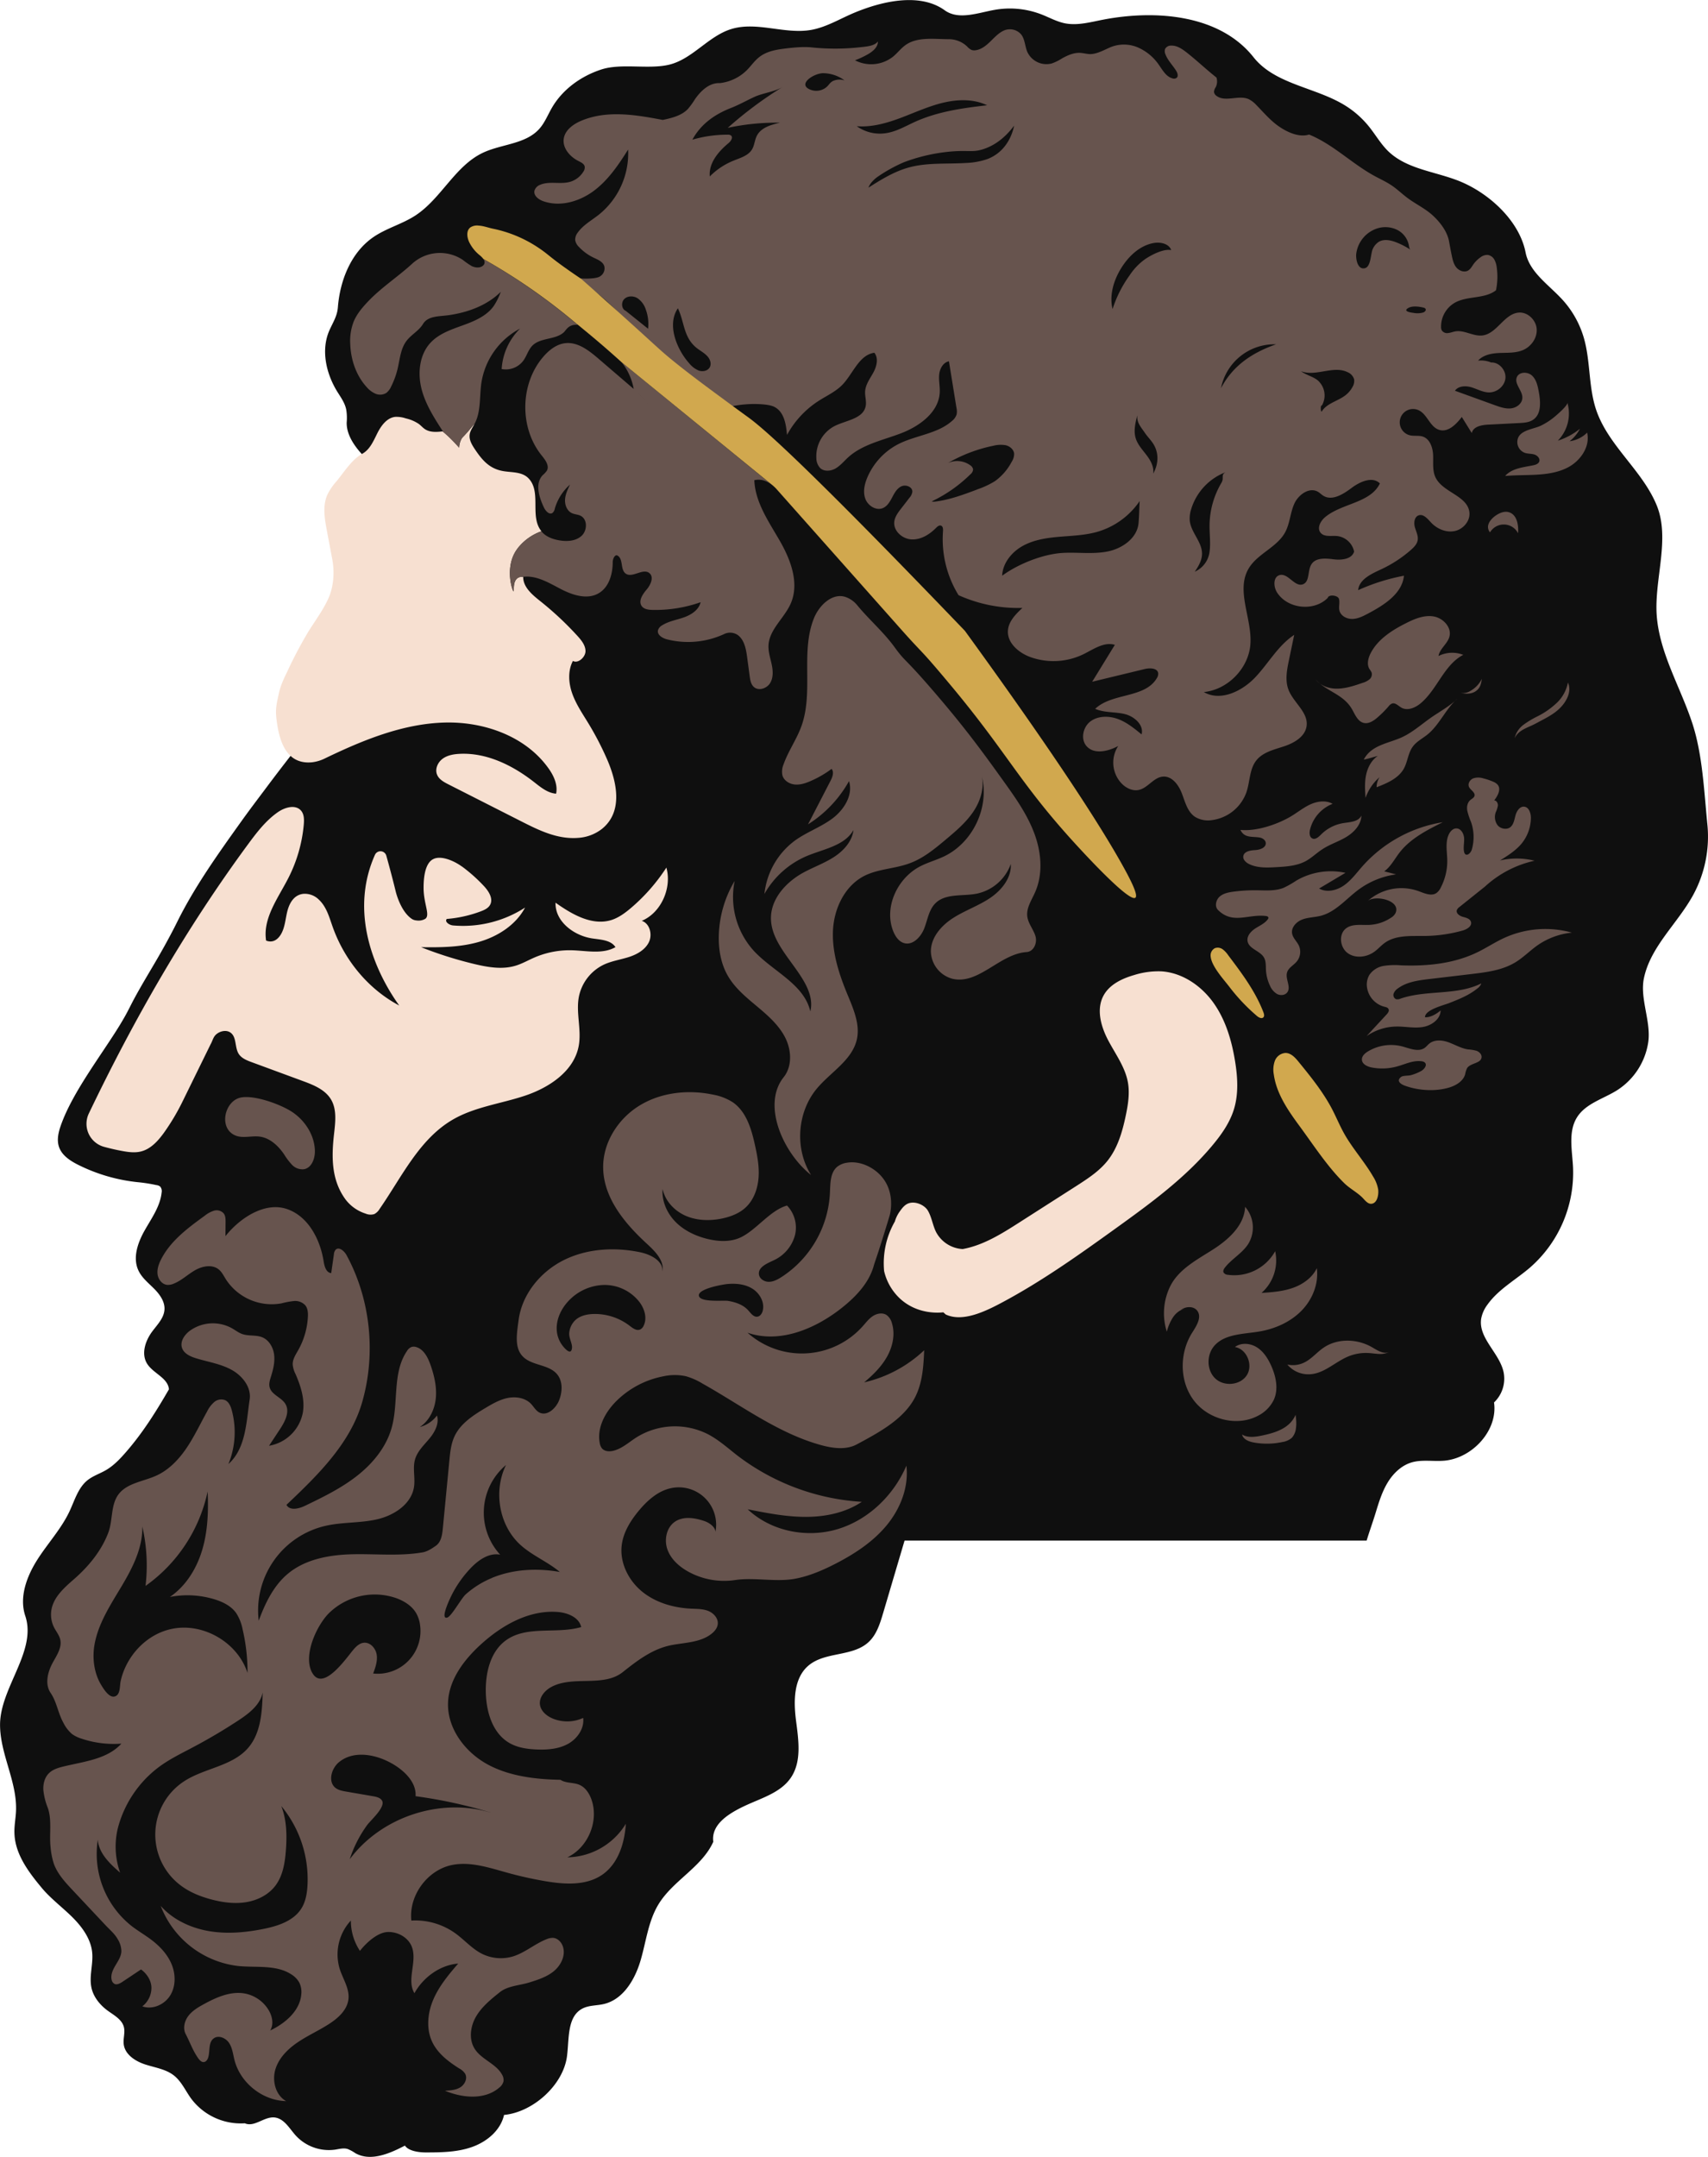<svg id="Camada_2" data-name="Camada 2" xmlns="http://www.w3.org/2000/svg" viewBox="0 0 926.59 1169.29"><defs><style>.cls-1{fill:#0f0f0f;}.cls-2{fill:#f7e0d1;}.cls-3{fill:#67544e;}.cls-4{fill:#d1a84e;}</style></defs><title>Illustrator - DESENHO PRO ICARO</title><path class="cls-1" d="M1042.71,989.29a17.76,17.76,0,0,0,5.19-16.42c-2.23-10.44-13.79-18.43-12.16-29a18.16,18.16,0,0,1,3.45-7.66c6-8.39,15.47-13.48,23.26-20.24a68.29,68.29,0,0,0,23.11-54.47c-.5-9.14-2.68-19.13,2.22-26.86,4.76-7.51,14.37-9.94,21.86-14.71a37.49,37.49,0,0,0,16.76-26.14c1.53-11.1-4.67-23.53-2.37-34.5,3.62-17.31,18.43-29.8,26.85-45.36a66.25,66.25,0,0,0,7.59-37.84c-1.8-17.84-2.59-37.9-8.17-54.94-6.47-19.76-18-38.27-19.36-59-1.23-19.51,7.42-41.17,0-59.26-7.81-19-26.29-32.31-32.84-51.76-4.2-12.5-3-26.27-6.66-38.94a52.46,52.46,0,0,0-11.54-20.64c-7.42-8.17-17.94-14.86-20.07-25.7-3.21-16.39-18.29-30.7-33.49-37.62-13.6-6.21-30.22-6.84-41-17.23-4.06-3.93-6.89-8.94-10.43-13.34a51.22,51.22,0,0,0-12.85-11.4C946,276.23,924,274.87,912.23,260c-18.24-23-52.64-25.87-81.47-20.37-6.9,1.32-13.94,3.35-20.83,2-4.46-.9-8.5-3.18-12.75-4.83a47.46,47.46,0,0,0-25.27-2.49c-9.22,1.62-19.6,5.73-27.2.26-13.27-9.57-33.43-5.1-48.56,1.13-8,3.28-15.45,8-23.93,9.51-14.36,2.5-29.52-4.79-43.43-.43-12.47,3.9-21.07,16.39-33.8,19.33-11.19,2.59-25.79-1-36.7,2.59s-20.86,10.72-26.63,20.64c-2.26,3.87-3.9,8.16-6.88,11.5-7.49,8.39-20.52,8.18-30.67,13-15.13,7.19-22.55,24.84-36.6,34-7.13,4.64-15.65,6.84-22.68,11.64-12.15,8.3-18.17,23.4-19.33,38.08-.37,4.75-2.52,7.93-4.49,12.28-4.83,10.65-2,23.47,4.14,33.45,2,3.2,4.3,6.35,4.93,10.06a28.28,28.28,0,0,1,.2,6.64c-.09,3.95,1.32,9.73,8.4,17.36a49.73,49.73,0,0,0-4.5,4.43,51.1,51.1,0,0,0-4.26,5.48c-5.21,7.62-7.81,11.43-8.58,12.8-6.51,11.72,6.27,22.42,2.9,45.39-1.11,7.56-2.48,11.7-5.3,16.59-2.43,4.21-5.13,6.91-5.47,11.47a10.52,10.52,0,0,1-1.32,5c-.82,1.36-1.47,1.59-3.44,3.44a29.29,29.29,0,0,0-5,5.82c-1.47,2.43-1.67,4.61-2.17,5.83-3.77,9.06-5.79,10.08-7.41,14.56-2.26,6.21-2.68,16.08,6.35,31.76-3.8,4.88-9,11.6-15,19.66-3.65,4.86-8.14,10.74-13.46,18.21-11.44,16-22.92,32.17-32,49.65-1.29,2.47-1.5,3-3.22,6.37-6.41,12.44-11.21,20.14-16.19,28.67-8.83,15.12-7.28,14.05-13,23.55-10.07,16.6-26.13,37-32.49,55.31-1.27,3.66-2.16,7.69-.93,11.36,1.56,4.69,6.13,7.62,10.55,9.83a93.85,93.85,0,0,0,33.22,9.45,86,86,0,0,1,9,1.46,4.16,4.16,0,0,1,2.12.8,3.87,3.87,0,0,1,.79,3.31c-.8,7.56-5.55,14-9.27,20.62s-6.53,14.79-3.27,21.65c1.86,3.93,5.41,6.73,8.48,9.81s5.9,7,5.62,11.33c-.29,4.6-3.9,8.16-6.65,11.86-3.72,5-6.07,12-2.84,17.35s11.38,7.73,11.91,14c-6.87,11.87-14,23.29-23,33.67-3.31,3.83-6.82,7.61-11.2,10.15-3.29,1.91-7,3.09-10,5.48-5.09,4.11-6.94,10.89-9.72,16.81-4.53,9.64-12,17.56-17.66,26.55s-9.73,20.11-6.35,30.2c6.38,19.07-13.68,38.85-13.69,59,0,15.91,9.32,30.83,8.66,46.72-.16,4-1,8-.86,12,.3,11.37,7.68,21.17,15,29.91,4.66,5.6,11.64,10.84,16.75,16s9.68,11.49,10.42,18.74c.66,6.44-1.78,13-.35,19.35,1.14,5,4.68,9.29,8.87,12.33,3.4,2.47,7.6,4.69,8.67,8.76.8,3-.46,6.27-.07,9.4.69,5.57,6.27,9.18,11.61,10.92s11.22,2.53,15.63,6c4.12,3.26,6.28,8.33,9.37,12.57A33.59,33.59,0,0,0,365,1380.07c5.36,2.35,10.73-4,16.51-3.11,4.95.77,7.71,5.92,11.05,9.66a24.44,24.44,0,0,0,21.47,7.73c2.23-.34,4.53-1,6.7-.36a20.5,20.5,0,0,1,4.22,2.27c8.24,4.69,18.5.3,26.92-4.09,2,3,7.68,3.71,11.34,3.7,8.5,0,17.19-.12,25.21-3s15.36-9,17.22-17.33c15.66-1.48,32-16.07,34.13-31.66,1.28-9.46-.08-21.59,8.39-26,3.52-1.84,7.73-1.55,11.6-2.46,10.47-2.45,16.84-13.15,19.9-23.46s4.18-21.43,9.78-30.62c7.87-12.91,23.52-20.1,29.72-33.88-1.32-9.61,8.83-15.65,17.63-19.72s19-7,24.43-15c6-8.8,4.17-20.51,2.81-31.08s-1.3-23,6.87-29.81c9-7.51,23.66-4.65,32.33-12.5,4.47-4,6.37-10.13,8.08-15.91q5.81-19.64,11.62-39.27H973.6c1.56-5.13,3.34-10,4.9-15.1,1.71-5.62,3.45-11.3,6.48-16.32s7.57-9.4,13.21-11,11.8-.35,17.71-.9C1031.07,1019.4,1044.9,1004.37,1042.71,989.29Z" transform="translate(-232.2 -228.99)"/><path class="cls-2" d="M376.56,738.9c-1.9-12.09,6.51-23,12.08-33.93A79,79,0,0,0,397,676c.22-2.6.24-5.49-1.44-7.5-3-3.54-8.78-1.88-12.58.76-6.59,4.57-11.54,11.08-16.3,17.54-33.62,45.65-61.8,94.72-86.28,145.82a12.94,12.94,0,0,0,8.09,18.05q4.86,1.34,9.82,2.26c3.46.65,7.06,1.15,10.47.27,5.25-1.35,9.17-5.72,12.34-10.09a120.38,120.38,0,0,0,10.32-17.4l15-30.57c1.3-2.3,1.39-4.2,3.51-5.76s5.23-2.1,7.35-.55c3.37,2.47,2.16,7.93,4.38,11.46,1.52,2.41,4.38,3.54,7.06,4.53L396.38,815c5.89,2.16,12.23,4.69,15.42,10.08s2.34,12.27,1.63,18.56c-1.37,12.08-1.66,24.71,6.07,35.4a22,22,0,0,0,11,7.86,6.87,6.87,0,0,0,4.76.27,7.29,7.29,0,0,0,2.87-2.78c12-17.27,21.44-37.79,39.63-48.39,12-7,26.25-8.64,39.4-13.06s26.52-13.34,29-27c1.6-8.73-1.58-17.82.07-26.54A24.69,24.69,0,0,1,560,751.84c4.22-1.92,8.88-2.6,13.29-4s8.84-3.88,10.9-8,.57-10.21-3.84-11.65c10.53-4.37,16.45-17.88,13.36-28.86a100.19,100.19,0,0,1-19.42,22.07c-3.06,2.58-6.36,5-10.17,6.28-10.52,3.43-21.52-2.91-30.54-9.32-.33,10.23,10.06,18,20.18,19.41,4.51.65,9.87.87,12.33,4.69-7.07,4-15.78,1.87-23.88,1.69a48.19,48.19,0,0,0-20.23,4c-3.36,1.46-6.56,3.31-10.07,4.37-7.26,2.2-15.08.84-22.45-.93a214,214,0,0,1-28.84-9.11c10.62.17,21.4.05,31.59-2.92s19.86-9.17,24.84-18.55a62.09,62.09,0,0,1-39.1,9.68c-2-.18-4.7-2-3.37-3.52a67.52,67.52,0,0,0,18.5-4.14c1.92-.73,3.93-1.65,4.95-3.43,1.91-3.33-.64-7.4-3.26-10.21a86.11,86.11,0,0,0-12-10.69l-.07,0c-4-2.92-11-6.06-15.28-4.06C461.71,697.21,462,708.73,462,711c.19,8.21,3.57,14,1,16.05a7.14,7.14,0,0,1-4.82.93,5.3,5.3,0,0,1-2.69-.91c-6.32-4.38-8.71-15.18-8.71-15.18-1.29-5.31-2.89-11.42-5-19a3.29,3.29,0,0,0-6.15-.52A67.31,67.31,0,0,0,432,702.61c-9,34,11.6,64.29,16.78,71.49-16.77-8.88-29.58-24.48-36-42.34-1.92-5.34-3.34-11.06-7.6-15.06a10.86,10.86,0,0,0-8.23-3.16c-5.52.48-8,5.51-9.06,10.23-.87,3.8-1.17,7.81-3,11.22S380.17,740.34,376.56,738.9Z" transform="translate(-232.2 -228.99)"/><path class="cls-2" d="M902.21,804.22c-1.82-11.2-5.14-22.41-11.74-31.64s-16.91-16.29-28.24-17a43.76,43.76,0,0,0-14.75,2c-6.6,1.9-13.39,5.13-16.64,11.17-4,7.44-1.4,16.72,2.54,24.2s9.22,14.52,10.71,22.84c1.06,5.95.08,12.07-1.17,18-1.82,8.68-4.35,17.51-9.88,24.46-4.56,5.73-10.85,9.78-17,13.73l-30.68,19.62c-9.66,6.18-19.63,12.48-30.91,14.53A17.37,17.37,0,0,1,740,896.87c-1.83-3.7-2.34-8-4.41-11.54-1.74-3-6.59-5.24-10.29-4.06-2.29.74-3.75,2.74-5,4.5a17.63,17.63,0,0,0-2.64,5.42,45.58,45.58,0,0,0-5.83,26.87A29.49,29.49,0,0,0,721,933.49c9.5,8.29,21,7.16,23,6.94-.15,0,1.3,1.11,1.14,1.11,9.22,4.45,21.66-1.63,30.7-6.45,21.67-11.56,41.75-25.85,61.69-40.2,18.86-13.57,37.87-27.42,52.7-45.31,4.77-5.74,9.13-12,11.35-19.13C904.19,822,903.63,812.93,902.21,804.22Z" transform="translate(-232.2 -228.99)"/><path class="cls-2" d="M513,542.37c-2.8,2-1.79,7.11-2.17,7.14-.58,0-4.65-11.84.89-21.29a21.64,21.64,0,0,1,2.55-3.44A28.43,28.43,0,0,1,525.94,517c-6.56-8,.17-21.21-7-28.68-3.64-3.79-9.41-3.09-14.12-4-7.08-1.35-10.92-5.74-14.81-11.51-1.7-2.52-3.47-5.36-3-8.36.31-2,1.59-3.74,2.58-5.54a12.47,12.47,0,0,0-1.37,1.43c-.32.4-1.22,1.53-2.52,3-2.44,2.79-2.7,2.74-3.17,3.64a10.44,10.44,0,0,0-1.22,4.67c-1.32-1.53-2.8-3.12-4.43-4.72s-3-2.84-4.48-4.08c-3.27.36-6.81.63-9.58-1.15-1.25-.8-2.23-2-3.41-2.87a20.38,20.38,0,0,0-7-3,15.7,15.7,0,0,0-5.78-.85c-4.59.5-7.71,4.83-9.79,9s-4,8.75-8.09,11c-5.7,3.11-9.76,9.8-13.9,14.81a33.13,33.13,0,0,0-5.06,7.4c-2.66,6-1.49,13-.27,19.42l2.94,15.61c1.29,6.86.77,14.79-2.1,21.16s-7.11,12-10.81,17.92a230.88,230.88,0,0,0-11.33,21.38c-1.89,3.9-3.8,7.85-4.71,12.09-1,4.66-1.94,8.08-1.45,12.82,1.21,11.6,4.66,26.11,19.45,24.65a21.45,21.45,0,0,0,7.18-2.2c20.43-9.82,42.18-18.79,64.94-19.34,21.15-.52,43.48,7.34,55.89,24.49,3,4.1,5.39,9.12,4.37,14.07-4.64-.33-8.47-3.57-12.13-6.43-11.55-9-25.66-15.93-40.32-15.16-3.22.17-6.57.76-9.16,2.69s-4.19,5.5-3,8.51c1,2.62,3.76,4.12,6.28,5.39l39.15,19.86c9.77,4.95,19.84,10,31.22,9.09a23.42,23.42,0,0,0,12.8-4.83c11.66-9.37,8.18-25.54,2.66-38.08a163.35,163.35,0,0,0-9.95-19.11c-3.18-5.22-6.68-10.33-8.75-16.08s-2.54-12.42.32-17.82c2.76,1.63,6.82-2.07,6.82-5.27s-2.22-5.93-4.37-8.29a173.06,173.06,0,0,0-20.13-18.82c-4.37-3.48-9.36-7.61-9.29-13.19A4.36,4.36,0,0,0,513,542.37Z" transform="translate(-232.2 -228.99)"/><path class="cls-1" d="M506.74,1023.16a33.68,33.68,0,0,0-3.17,48.61c-6-1.16-11.78,2.87-16,7.31a61.19,61.19,0,0,0-9.82,13.64c-1,1.84-7.15,14.43-2.88,13.15,2.27-.67,7.58-10.43,10-12.57a49.83,49.83,0,0,1,14.28-8.91c11.54-4.75,24.52-5.38,36.82-3.24-6.66-5.59-15-8.89-21.45-14.75C502.89,1055.81,499.81,1037.25,506.74,1023.16Z" transform="translate(-232.2 -228.99)"/><path class="cls-1" d="M560,925.56a27.34,27.34,0,0,0-19.6,8.92c-3.87,4.21-6.49,9.81-6.16,15.53a15.44,15.44,0,0,0,3.27,8.61c1.48,1.86,4.58,5.13,5,1.14.27-2.54-1.85-5.51-1.46-8.48a10.82,10.82,0,0,1,3.57-6.92c2.66-2.25,6.3-3,9.78-3.06a31,31,0,0,1,19.33,6.35c1.74,1.33,3.91,2.94,5.88,2a4.21,4.21,0,0,0,1.82-2.06c2-4.07.43-9-2.26-12.67A24,24,0,0,0,560,925.56Z" transform="translate(-232.2 -228.99)"/><path class="cls-1" d="M446.38,1185.93c-9.16-5.76-22-8.52-30.31-1.62-4.13,3.43-6.06,10.6-1.85,13.92,1.62,1.28,3.75,1.67,5.79,2l14.66,2.49c1.83.32,3.89.79,4.8,2.4,2,3.52-6.17,10.56-8.15,13.29a66.32,66.32,0,0,0-9.39,18.46c17-22.91,48.95-33.51,76.3-25.35a262.63,262.63,0,0,0-40.57-8.81C458.13,1195.65,452.38,1189.71,446.38,1185.93Z" transform="translate(-232.2 -228.99)"/><path class="cls-1" d="M360.35,1103.39c-2.78-3.89-7.36-6.1-11.94-7.48a50.32,50.32,0,0,0-24-1.21c8.76-6,14.6-15.54,17.6-25.7s3.35-20.91,2.89-31.49a84.15,84.15,0,0,1-33.7,51.2,93.86,93.86,0,0,0-1.75-32.22c.28,11.62-5.33,22.51-11.29,32.5s-12.56,20-14.62,31.44c-1.3,7.27-.33,15.35,3.48,21.77,1.28,2.16,4.26,7.14,7.31,6.48,3.35-.72,2.81-5.75,3.35-8.26,3-13.7,14-25.69,28-28.46,16.93-3.38,35.52,7.49,40.89,23.9a100.37,100.37,0,0,0-2.66-23.62A24.63,24.63,0,0,0,360.35,1103.39Z" transform="translate(-232.2 -228.99)"/><path class="cls-1" d="M640.43,927.58c-3.9-2.44-8.74-2.94-13.32-2.56-2.7.22-16.43,2.43-15.71,6.39s13.28,2.35,15.86,2.78c4,.68,8.12,2,10.84,5.06,1.41,1.58,2.86,3.77,5,3.5,1.62-.21,2.64-1.89,3-3.49C647,934.76,644.33,930,640.43,927.58Z" transform="translate(-232.2 -228.99)"/><path class="cls-1" d="M424.16,1123c1.42-1.62,3.14-3.2,5.28-3.48,3.5-.47,6.57,2.88,7.13,6.36s-.67,7-1.89,10.29a23.18,23.18,0,0,0,25.43-26.32,17.46,17.46,0,0,0-2.1-6.38c-2.32-4-6.47-6.56-10.78-8.14a35.58,35.58,0,0,0-36.72,8.3c-6.48,6.61-14,22.65-9,32C407.38,1146.79,420.5,1127.22,424.16,1123Z" transform="translate(-232.2 -228.99)"/><g id="CABELO"><path class="cls-3" d="M1003.19,809.6c1.66-.94,3.36-3.1,2.07-4.5a3.08,3.08,0,0,0-1.8-.76c-4.6-.66-9,1.62-13.51,2.84a30.12,30.12,0,0,1-13.55.52c-2.44-.46-5.29-1.8-5.37-4.28-.07-1.88,1.57-3.37,3.17-4.36A24.23,24.23,0,0,1,993,796.3c4.09,1.1,8.79,3.2,12.2.68.85-.63,1.51-1.5,2.33-2.18,2.86-2.36,7.11-2,10.6-.72s6.76,3.25,10.42,3.81a23.65,23.65,0,0,1,4.7.77c1.49.56,2.85,1.94,2.7,3.52-.33,3.41-6,3-7.86,5.89a12.85,12.85,0,0,0-1.06,3.37c-1.11,3.75-4.93,6-8.67,7.13-7.51,2.26-16.69,1.68-24-1-2.22-.8-4.91-2.57-2.05-4.76,1-.79,3.93-.58,5.26-.94A25,25,0,0,0,1003.19,809.6Z" transform="translate(-232.2 -228.99)"/><path class="cls-3" d="M1013.74,776.77c-.09,4.81-5,8.25-9.77,9s-9.6-.37-14.41-.27a29.12,29.12,0,0,0-16,5.2l10.86-11.74c.73-.79,1.52-1.86,1.1-2.85s-1.51-1.15-2.47-1.39a12.74,12.74,0,0,1-9.32-11.07,10.22,10.22,0,0,1,1.42-6.24A11.77,11.77,0,0,1,983,752.6a40.92,40.92,0,0,1,9.39-.27c14.09.53,28.58-.93,41.26-7.08,4.87-2.36,9.41-5.38,14.31-7.66a53.82,53.82,0,0,1,37-3,39.51,39.51,0,0,0-18.84,7c-4,2.86-7.53,6.47-11.75,9.05-7.12,4.35-15.7,5.43-24,6.41l-22.78,2.7c-6,.71-12.27,1.54-17.1,5.13a5.73,5.73,0,0,0-2.25,2.79,2.46,2.46,0,0,0,1.32,3,3.8,3.8,0,0,0,2.44-.31c14.13-4.85,30.46-1.56,43.82-8.25a5.84,5.84,0,0,1-2.17,2.76c-4.5,3.66-9.93,5.81-15.27,7.91-3.1,1.22-13.21,3.63-13.11,7.69C1008.23,780.64,1011.53,778.68,1013.74,776.77Z" transform="translate(-232.2 -228.99)"/><path class="cls-3" d="M989.3,723.93a6.29,6.29,0,0,1-2.42,2.54,23.23,23.23,0,0,1-12,3.93c-4.29.18-9.09-.71-12.49,1.91-4.13,3.19-3.27,10.41,1,13.43s10.41,2.19,14.59-.93c1.9-1.42,3.47-3.24,5.4-4.63,6.16-4.45,14.48-3.67,22.07-3.79a79.48,79.48,0,0,0,20.22-2.93c2.36-.66,5.25-2.41,4.52-4.75-.54-1.72-2.67-2.21-4.41-2.69s-3.76-1.87-3.25-3.6a3.79,3.79,0,0,1,1.44-1.74l13.84-11.07a58.36,58.36,0,0,1,26.88-14,39.63,39.63,0,0,0-18.75-.14c4.34-2.7,8.78-5.48,12-9.5a22.36,22.36,0,0,0,4.77-13.58c0-2.61-1.06-5.85-3.65-6.08-2.4-.22-4.06,2.37-4.69,4.69s-1,5-2.87,6.46-5.15.9-6.78-1a7.48,7.48,0,0,1-1.06-7.15,14.8,14.8,0,0,0,1.15-3.6c.08-1.27-.68-2.73-2-2.82,1.91-2.47,3.85-6,1.91-8.44a6.4,6.4,0,0,0-2.53-1.7,32.42,32.42,0,0,0-5.25-1.77,8.84,8.84,0,0,0-5.57,0c-1.74.75-3,2.85-2.25,4.58s3.51,3,3,4.89c-.29,1.06-1.47,1.57-2.31,2.3-1.58,1.38-2,3.75-1.59,5.82a36.78,36.78,0,0,0,2,6,24.6,24.6,0,0,1,.43,15c-.5,1.69-2.4,3.64-3.64,2.39a2.36,2.36,0,0,1-.53-1.14c-.54-2.43.15-5,0-7.46s-1.74-5.3-4.24-5.27c-1.78,0-3.21,1.53-4,3.13-2.08,4.28-1,9.32-.9,14.08a31.16,31.16,0,0,1-3.49,14.79,7.76,7.76,0,0,1-2.34,3c-2.82,1.93-6.56.16-9.76-1a27.42,27.42,0,0,0-27.69,5.48C977.85,714,992.29,716.94,989.3,723.93Z" transform="translate(-232.2 -228.99)"/><path class="cls-3" d="M918.94,725.58c.57.07,1.27.29,1.37.86a1.28,1.28,0,0,1-.35.95c-1.69,2.29-4.47,3.42-6.86,5s-4.62,4.12-4.08,6.91c.81,4.2,6.8,5.1,8.9,8.83,1.13,2,.94,4.42,1.06,6.7a22.69,22.69,0,0,0,2.18,8.52,9.47,9.47,0,0,0,3.84,4.5c1.77.93,4.24.77,5.48-.81,2.31-2.92-1.11-7.28-.05-10.85.76-2.58,3.57-3.9,5.3-6a8.25,8.25,0,0,0,1.06-8.66c-1.08-2.24-3.19-4-3.62-6.46-.58-3.37,2.38-6.43,5.58-7.62s6.73-1.15,10-2c8.09-2.12,13.73-9.17,20.44-14.15a44.47,44.47,0,0,1,20.4-8.29l-6.44-1.64c3.54-2.56,5.58-6.65,8.25-10.11,5.9-7.66,14.87-12.22,23.52-16.53a74,74,0,0,0-43.77,24.07c-3.14,3.57-6,7.51-9.9,10.22s-9.29,4-13.44,1.66l14.3-8.51a37.25,37.25,0,0,0-26.61,4.18,53.53,53.53,0,0,1-6.9,3.93c-4.62,1.86-9.8,1.4-14.78,1.35a87.69,87.69,0,0,0-12.54.76c-2.68.37-5.49.92-7.49,2.74s-2.72,5.29-.81,7.19C901,730.26,909.28,724.43,918.94,725.58Z" transform="translate(-232.2 -228.99)"/><path class="cls-3" d="M931.68,672.06c3.77-2.11,7.12-4.95,11-6.81s8.69-2.63,12.45-.49a20.26,20.26,0,0,0-12.27,14.08c-.4,1.74-.3,4,1.35,4.73s3.41-.9,4.72-2.22a22,22,0,0,1,12-6.13c3.67-.58,8.26-.71,9.82-4.09-.11,4.92-3.92,9-8.12,11.56s-9,4-13.1,6.73c-3.11,2-5.79,4.7-9.06,6.45-4.76,2.54-10.35,2.91-15.74,3.22-5,.29-10.26.54-14.79-1.62-1.74-.82-3.49-2.38-3.25-4.28.34-2.6,3.75-3.22,6.37-3.34s6-1.27,5.82-3.88c-.15-1.71-2-2.79-3.68-3-4-.54-8,.31-10.06-4.06C913.62,679.74,924.36,676.18,931.68,672.06Z" transform="translate(-232.2 -228.99)"/><path class="cls-3" d="M979.68,638.78c-3.46,2.3-5.53,6.28-6.38,10.35s-.59,8.28-.28,12.43a25.6,25.6,0,0,1,7.6-11.22,9.72,9.72,0,0,0-1.6,5.43c5.66-2.19,11.75-4.76,14.72-10,2.1-3.76,2.31-8.44,4.84-11.93,2-2.82,5.29-4.45,8-6.63,6.62-5.35,9.89-13.95,16.33-19.51-4.18,4.18-10.27,7.37-15.09,10.83-4.64,3.33-9.22,7.28-14.37,9.81-7.36,3.63-17.19,4.25-21.41,12.47C974.6,640.28,977.15,639.45,979.68,638.78Z" transform="translate(-232.2 -228.99)"/><path class="cls-3" d="M1036.1,597a15.1,15.1,0,0,1-6.15,6.51,7.25,7.25,0,0,1-5.68,1c2.85.73,6,.88,8.44-.76S1035.7,599.9,1036.1,597Z" transform="translate(-232.2 -228.99)"/><path class="cls-3" d="M1053.9,629.15a12.71,12.71,0,0,1,4.85-7.29,51.18,51.18,0,0,1,7.67-4.59A43.64,43.64,0,0,0,1076.8,610a20.52,20.52,0,0,0,6-11c2.16,4.7-.58,10.06-4.2,13.74s-8.46,5.87-13,8.35S1056.14,624.5,1053.9,629.15Z" transform="translate(-232.2 -228.99)"/><path class="cls-3" d="M965.9,613.88c1.53,2.8,3,6.23,6.05,7,2.72.69,5.41-1.09,7.53-2.93a58.31,58.31,0,0,0,6-6,4.5,4.5,0,0,1,1.91-1.56c1.83-.57,3.4,1.28,5.06,2.23,3.29,1.88,7.49.1,10.41-2.32,9.06-7.53,12.7-20.87,23.16-26.3a16.55,16.55,0,0,0-13.43.63c.68-4,4.85-6.56,5.91-10.46,1.38-5.06-3.42-10.15-8.6-11s-10.35,1.33-15,3.69c-7.64,3.85-15.32,8.75-19.18,16.38-1.35,2.67-2.13,6-.54,8.53a10.73,10.73,0,0,1,1.12,1.82,3.59,3.59,0,0,1-1.2,3.73,10.37,10.37,0,0,1-3.69,1.86c-4.36,1.51-8.8,3-13.41,3.14s-9.32-1.41-12.15-5.05C951.92,604.11,961.08,605.11,965.9,613.88Z" transform="translate(-232.2 -228.99)"/><path class="cls-3" d="M1039.82,512.85a4.53,4.53,0,0,0,.71,4.75,8.69,8.69,0,0,1,15.23.49c.31-4.14-.42-10.5-5.53-11.55C1046.53,505.77,1041.13,509.52,1039.82,512.85Z" transform="translate(-232.2 -228.99)"/><path class="cls-3" d="M1055.34,468.9a6.25,6.25,0,0,0,4.11,5.6c1.66.56,3.5.38,5.17.9s3.26,2.27,2.59,3.89c-.5,1.22-2,1.69-3.26,1.95-5.42,1.11-11.56,1.61-15.2,5.78,3.94-.33,7.9-.39,11.85-.49,7.66-.19,15.61-.63,22.37-4.24s12-11.29,10.25-18.76a16.55,16.55,0,0,1-9.53,4.67,20.59,20.59,0,0,0,5.62-6.75,37.11,37.11,0,0,1-12,6.44,21,21,0,0,0,5.18-20.63c.4,1.32-5,6.05-6,6.89a36.88,36.88,0,0,1-8.34,5.59C1063.73,461.89,1055.18,462.14,1055.34,468.9Z" transform="translate(-232.2 -228.99)"/><path class="cls-3" d="M872.33,939.53c2.65-2.39,7.4-2.76,9.46.15,2.51,3.55-.57,8.2-2.89,11.88-6.92,11-6.9,26.21.9,36.56s23.26,14.46,34.75,8.44a19,19,0,0,0,8.79-8.91c2.48-5.75,1.07-12.46-1.48-18.18-1.74-3.9-4.11-7.69-7.7-10s-8.6-2.78-12-.23c6.41,1.08,9.94,9.69,6.48,15.2s-12.18,6.38-17,2-5-12.66-.86-17.64c5.58-6.64,15.56-6.51,24.13-7.89s16.84-4.92,23-11,9.78-14.86,8.67-23.41c-2.49,5.18-7.55,8.76-13,10.68s-11.24,2.36-17,2.73a23.46,23.46,0,0,0,7.4-22.61,25.38,25.38,0,0,1-25.72,12.78,2.82,2.82,0,0,1-2.28-1.27c-.4-.9.17-1.92.78-2.69,3.73-4.75,9.47-7.76,12.69-12.88a17.09,17.09,0,0,0-1.78-20c-.43,10.08-9,17.77-17.53,23.21s-18.08,10.4-22.82,19.31a33.14,33.14,0,0,0-2.12,25.17,25.93,25.93,0,0,1,3.2-7.56,12.15,12.15,0,0,1,6.34-5" transform="translate(-232.2 -228.99)"/><path class="cls-3" d="M935.36,998.88a19.4,19.4,0,0,1-.1,4.31,9.21,9.21,0,0,1-2.18,5.21,9.91,9.91,0,0,1-5.07,2.32,39.91,39.91,0,0,1-15.59.29c-2.69-.49-5.77-1.67-6.41-4.33,3,1.8,6.87,1.35,10.34.65,7.54-1.54,15.53-3.91,18.69-11.34C935.18,996.94,935.29,997.91,935.36,998.88Z" transform="translate(-232.2 -228.99)"/><path class="cls-3" d="M985.82,961.92c-3,1.4-6.36-.86-9.25-2.54-8.07-4.69-18.86-5-26.52.35-3.62,2.52-6.49,6.14-10.48,8a14,14,0,0,1-9,1A14.84,14.84,0,0,0,942.94,974c7.64-.42,13.56-6.67,20.62-9.62a25.08,25.08,0,0,1,10.37-1.91C978.31,962.59,981.91,963.92,985.82,961.92Z" transform="translate(-232.2 -228.99)"/><path class="cls-3" d="M714.9,887.75c.3-1.13,3-12-4.23-20.68-4.55-5.46-12.15-8.89-18.95-7.75a11.06,11.06,0,0,0-5.28,2.16c-3.9,3.2-3.76,9-4,14.1A57.67,57.67,0,0,1,656,921.41c-2.06,1.29-4.32,2.49-6.75,2.48s-5-1.61-5.33-4c-.52-3.92,4.33-5.94,7.91-7.61a21,21,0,0,0,11.65-13.69,17.26,17.26,0,0,0-4.32-16.05c-9.06,2.54-16.32,12.86-24.76,17.08-5.51,2.76-12.08,2.51-18.08,1.1-6.48-1.53-12.77-4.45-17.48-9.15s-7.71-11.35-7.18-18c1.38,6.58,6.55,12,12.73,14.62s13.22,2.73,19.79,1.33c4.49-1,8.93-2.67,12.34-5.75,4.5-4.07,6.72-10.2,7.19-16.26s-.68-12.1-2-18c-1.92-8.68-4.72-18-12.05-23a29.64,29.64,0,0,0-10.85-4.14c-13.48-2.78-28.15-1.17-39.85,6.08S559,848.87,559.43,862.63c.46,16.14,11.85,29.76,23.75,40.67,4.42,4.05,9.42,9.06,8.44,15,.35-5.86-6.49-9.27-12.25-10.46-13.79-2.84-28.65-2-41.26,4.26s-22.64,18.39-24.54,32.35c-1.2,8.88-2.82,17.61,5,22,5.17,2.91,12.09,3,15.88,7.59,3.19,3.85,2.87,9.62,1,14.25-1.79,4.34-6.53,8.61-10.68,6.43-1.92-1-3-3.09-4.47-4.65-3.12-3.26-8.13-4.09-12.55-3.23s-8.41,3.18-12.28,5.49c-6.57,3.94-13.43,8.35-16.68,15.29-1.93,4.12-2.39,8.74-2.82,13.27l-3.54,36.71c-.33,3.45-.91,7.34-3.74,9.35-2.19,1.55-4.66,3.18-7.31,3.63-12.39,2.1-25.08.74-37.64,1s-25.79,2.56-35.43,10.62c-7.74,6.48-12.29,16-15.76,25.44a47.09,47.09,0,0,1,36.17-51.44c9.18-2.12,18.83-1.45,28-3.54s18.59-8.17,20.06-17.48c.79-5-.83-10.24.6-15.09,1.29-4.39,4.83-7.67,7.76-11.19s5.44-8.12,4.12-12.51a17.14,17.14,0,0,1-9.32,6.22c5.15-3.35,8.07-9.45,8.68-15.56s-.82-12.26-2.85-18.06c-1.44-4.09-3.66-8.54-7.83-9.75a4.22,4.22,0,0,0-2.56,0,5.22,5.22,0,0,0-2.43,2.22c-8,11.8-4.42,27.79-8.26,41.52-2.93,10.5-10.21,19.36-18.79,26.09s-18.47,11.55-28.29,16.27c-3.34,1.61-8.28,2.75-10-.54,17-16.1,34.7-33.32,41.12-55.84,7.49-26.22,4.5-55.56-8.53-79.52-1.23-2.26-4.11-4.76-5.93-2.93a4.31,4.31,0,0,0-.93,2.51q-.73,5.07-1.45,10.15c-2.75-.23-3.7-3.69-4.12-6.42-1.9-12.06-8.52-24.59-20.12-28.39-11.91-3.9-25.37,4.95-33.14,14.77l.06-7.61c0-1.63,0-3.39-1-4.69a5.1,5.1,0,0,0-5.27-1.5,15.09,15.09,0,0,0-5.06,2.76c-9.16,6.64-18.65,13.67-23.72,23.78-1.24,2.48-2.21,5.23-1.83,8s2.45,5.41,5.2,5.68a7.61,7.61,0,0,0,3.48-.63c4.26-1.67,7.63-5,11.6-7.28s9.33-3.34,12.89-.46c1.69,1.38,2.68,3.42,3.83,5.28a29.65,29.65,0,0,0,30.22,13.11,44.31,44.31,0,0,1,6.73-1.26,7.44,7.44,0,0,1,6.18,2.32c1.41,1.75,1.53,4.18,1.4,6.42A41.25,41.25,0,0,1,394,960.9c-1.4,2.47-3.11,5-3,7.85a14,14,0,0,0,1.54,5.18c2.88,6.62,5.19,13.87,3.93,21a22.51,22.51,0,0,1-18.31,17.84l5.93-9c2.69-4.09,5.45-9.34,3-13.57-2.14-3.71-7.6-5-8.63-9.2-.47-1.9.16-3.89.75-5.76,1.19-3.82,2.19-7.82,1.71-11.79s-2.73-7.95-6.43-9.48c-3.41-1.4-7.39-.55-10.88-1.77-2-.71-3.72-2.07-5.58-3.13a21.36,21.36,0,0,0-22.85,1.36c-2.9,2.16-5.36,5.76-4.27,9.2,1,3.1,4.36,4.69,7.47,5.66,6.45,2,13.3,3,19.26,6.21s11,9.48,10,16.17c-1.87,12.61-2.06,26.49-11.51,35a45.69,45.69,0,0,0,1.85-29c-.6-2.24-1.57-4.66-3.67-5.63a5.86,5.86,0,0,0-5.92,1.06,16,16,0,0,0-3.79,5c-3.68,6.6-6.88,13.49-11.1,19.76s-9.64,12-16.52,15.11c-7.07,3.21-15.94,4-20.54,10.21-4.3,5.86-2.94,14.1-5.55,20.88-3.8,9.85-10.66,18.16-18.62,25.1-5.14,4.48-10.67,9.36-12.07,16a15.43,15.43,0,0,0,1.37,10.17c1.11,2.16,2.75,4.11,3.31,6.48,1,4.34-1.84,8.51-4,12.41-2.82,5.12-4.49,11.76-1.19,16.58s4,11,6.93,16.2a19.15,19.15,0,0,0,4.69,6.07,17.67,17.67,0,0,0,5.11,2.48,54.75,54.75,0,0,0,21.63,2.7c-7.72,8.52-20.38,9.69-31.54,12.43-2.82.69-5.73,1.59-7.78,3.63-2.35,2.33-3.21,5.84-3,9.14a35.32,35.32,0,0,0,2.39,9.59c2.37,6.72.7,14.4,1.53,21.48a39.94,39.94,0,0,0,1.77,8.88c2,5.5,6.08,9.93,10.09,14.19q9.07,9.67,18.17,19.34c2.25,2.39,4.76,4.45,6.37,7.31a12.69,12.69,0,0,1,2,6.58c-.11,2.78-1.76,5.22-3.18,7.6s-2.73,5.14-2.1,7.84a3.2,3.2,0,0,0,1.62,2.28c1.31.57,2.77-.25,4-1l10.31-6.87c3.15,2.27,5.61,6,5.65,9.9a12.68,12.68,0,0,1-4.94,10.1c5.52,2,12.05-.94,15.13-5.92s3-11.5.75-16.91-6.43-9.82-11.11-13.34c-3.44-2.58-7.17-4.74-10.57-7.36a49.89,49.89,0,0,1-18.35-46.79c.54,7.37,6.53,13,12.1,17.85a42.34,42.34,0,0,1-1.2-24.24,60.56,60.56,0,0,1,21.58-32.53c5.75-4.42,12.33-7.6,18.75-11q12.84-6.76,25-14.74c5.79-3.79,11.89-8.45,13.23-15.23-.31,10.58-1,22.09-7.89,30.09-8.63,10-23.74,10.91-34.78,18.13a34.49,34.49,0,0,0-2.28,56.1c5.12,4,11.29,6.45,17.58,8.07,6,1.54,12.27,2.35,18.38,1.35s12.05-3.94,15.81-8.86c4.08-5.34,5.22-12.33,5.73-19,.64-8.17.51-16.61-2.47-24.25A62.26,62.26,0,0,1,399,1251.31c-.26,4.26-1,8.62-3.26,12.24-4.2,6.76-12.56,9.52-20.35,11.1-9.82,2-20,2.92-29.86,1.23s-19.49-6.16-26.15-13.65a51.39,51.39,0,0,0,42.38,32.61c9.71.91,20.35-.8,28.52,4.53a12.15,12.15,0,0,1,4.31,4.47,11.63,11.63,0,0,1,1.07,6.19c-.69,9-8.67,15.86-16.88,19.72,2-3.21,1.18-7.48-.68-10.76a19.27,19.27,0,0,0-13-9.26c-7.73-1.42-15.47,2-22.37,5.79-3.08,1.69-6.2,3.53-8.33,6.32s-3.1,6.76-1.46,9.87c2.45,4.69,3.73,8.73,6.76,13.07.73,1,1.71,2.18,3,2.11s2.14-1.38,2.49-2.62c1-3.49,0-8,2.89-10.18,2.6-2,6.61-.3,8.41,2.45s2.12,6.15,2.94,9.33c3.2,12.38,15.24,21.91,28,22.18-5.83-3.24-7.78-11.2-5.73-17.55s7.21-11.21,12.8-14.86,11.74-6.36,17.25-10.1c4.56-3.09,8.93-7.39,9.49-12.86.59-5.62-2.93-10.74-4.69-16.11a27,27,0,0,1,6-26.42,29.43,29.43,0,0,0,4.92,16.45c3.34-4.32,9.52-10,15-10.22s11.13,2.87,13.12,7.95c3.14,8-3,17.88,1.44,25.22,4.76-8.63,13.91-15.29,23.73-16.06-5.18,6-10.32,12.16-13.45,19.41s-4,15.85-.66,23c2.95,6.28,8.76,10.7,14.62,14.41a8.8,8.8,0,0,1,3.29,2.93c1.38,2.52-.21,5.83-2.65,7.34s-5.44,1.69-8.31,1.83c9.55,4,21.58,5.09,29.43-1.66a6.22,6.22,0,0,0,2.34-3.51,5.61,5.61,0,0,0-.78-3.49c-3.23-6-11.14-8.2-14.84-14-3.34-5.2-2.39-12.27.74-17.6s8.06-9.31,12.89-13.17c4.31-3.44,10.63-3.6,15.89-5.23,4.71-1.46,9.55-3,13.36-6.12s6.4-8.29,5.06-13c-.71-2.54-2.78-4.88-5.41-5.08a8.36,8.36,0,0,0-3.63.75c-6.35,2.5-11.65,7.31-18.17,9.31a23,23,0,0,1-17-1.52c-5.3-2.73-9.3-7.41-14.13-10.92a37.28,37.28,0,0,0-24-7c-1.43-13.37,8.37-27,21.49-30,10.15-2.26,20.56,1.3,30.58,4.06a205.32,205.32,0,0,0,20.66,4.6c10.53,1.79,22.25,2.51,31-3.62,8.54-6,12-17.08,12.63-27.49A37.88,37.88,0,0,1,540,1235.89c11.15-5.27,17.14-19.47,13.14-31.13-1.18-3.41-3.29-6.75-6.6-8.17s-7.32-.76-10.3-2.73c-13.73-.24-28.42-2-40.35-8.81s-21.24-19.56-20.62-33.28c.55-12.26,8.61-22.91,17.67-31.19,11.47-10.48,26.21-18.86,41.71-17.71,5.43.4,11.66,2.87,12.85,8.19-13.41,3.9-29.4-1-40.75,7.13-8.57,6.14-11.25,17.76-11,28.29s3.6,22,12.65,27.34c4.48,2.64,9.83,3.4,15,3.6,5.78.23,11.8-.23,16.88-3s9-8.35,8.29-14.1a20.77,20.77,0,0,1-16.45.36c-3.33-1.38-6.52-4-7-7.61-.49-4,2.65-7.65,6.21-9.56,11.79-6.31,28.19.29,38.67-8,8.22-6.52,16.39-12.77,26.71-14.71,7.34-1.37,15.42-1.41,21.36-6,1.75-1.34,3.31-3.19,3.52-5.38.31-3.13-2.24-5.93-5.16-7.1s-6.15-1.09-9.29-1.24c-9.55-.46-19.24-3.23-26.64-9.29s-12.2-15.71-11-25.2c.88-7,4.78-13.23,9.28-18.64s10.27-10.63,17.29-12.16a20.25,20.25,0,0,1,24.25,23.7c0-2.68-3.36-5.08-6.28-6-5.13-1.7-11.15-2.6-15.64.42-4.66,3.14-6,9.82-4.11,15.11s6.39,9.28,11.31,12a40.31,40.31,0,0,0,25.32,4.56c10.6-1.6,22.48,1.28,33-.79,7.59-1.49,14.78-4.59,21.65-8.13,10.35-5.33,20.31-11.86,27.71-20.84s12-20.7,10.64-32.25c-6.84,16-20.56,29.34-37.27,34.38s-36.11,1.22-48.82-10.74c10.43,2.06,20.93,4.12,31.56,4.11s21.51-2.25,30.34-8.16a123.54,123.54,0,0,1-67.73-25.27c-5-3.91-9.83-8.24-15.47-11.24a39.52,39.52,0,0,0-39.19,1.66c-4.08,2.63-7.81,6.1-12.54,7.2-2.08.48-4.55.35-6-1.27a6.32,6.32,0,0,1-1.25-3c-1.57-8.38,3.06-16.81,9.12-22.8a49.46,49.46,0,0,1,25.54-13.35,28.61,28.61,0,0,1,12.15,0,37.06,37.06,0,0,1,9,4c21.12,11.82,40.91,26.91,64.24,33.32,6.41,1.75,13.58,2.74,19.43-.4,11.75-6.31,25.2-13.44,31.44-25.22,4.14-7.82,4.74-17,5.1-25.81A70,70,0,0,1,701,978.4c4.8-4,9.4-8.5,12.46-14s4.47-12.13,2.6-18.12a7.86,7.86,0,0,0-2.9-4.39c-2.2-1.43-5.21-.87-7.41.56S702,946,700.2,948a44.26,44.26,0,0,1-62.47,3.48c17.28,6,36.51-1.94,50.89-13.26,7.74-6.09,15-13.63,17.62-23.12.44-1.55,1.41-4.15,3.09-9.41C711.75,898.14,713.64,891.93,714.9,887.75ZM325.63,1112c-13.95,2.77-25,14.76-28,28.46-.54,2.51,0,7.54-3.35,8.26-3.05.66-6-4.32-7.31-6.48-3.81-6.42-4.78-14.5-3.48-21.77,2.06-11.45,8.66-21.46,14.62-31.44s11.57-20.88,11.29-32.5a93.86,93.86,0,0,1,1.75,32.22,84.15,84.15,0,0,0,33.7-51.2c.46,10.58.1,21.33-2.89,31.49s-8.84,19.75-17.6,25.7a50.32,50.32,0,0,1,24,1.21c4.58,1.38,9.16,3.59,11.94,7.48a24.63,24.63,0,0,1,3.51,8.85,100.37,100.37,0,0,1,2.66,23.62C361.15,1119.45,342.56,1108.58,325.63,1112Zm75.85,23.69c-5-9.37,2.55-25.41,9-32a35.58,35.58,0,0,1,36.72-8.3c4.31,1.58,8.46,4.17,10.78,8.14a17.46,17.46,0,0,1,2.1,6.38,23.18,23.18,0,0,1-25.43,26.32c1.22-3.31,2.46-6.8,1.89-10.29s-3.63-6.83-7.13-6.36c-2.14.28-3.86,1.86-5.28,3.48C420.5,1127.22,407.38,1146.79,401.48,1135.65Zm96.75,75.89c-27.35-8.16-59.27,2.44-76.3,25.35a66.32,66.32,0,0,1,9.39-18.46c2-2.73,10.12-9.77,8.15-13.29-.91-1.61-3-2.08-4.8-2.4L420,1200.25c-2-.35-4.17-.74-5.79-2-4.21-3.32-2.28-10.49,1.85-13.92,8.34-6.9,21.15-4.14,30.31,1.62,6,3.78,11.75,9.72,11.28,16.8A262.63,262.63,0,0,1,498.23,1211.54Zm.89-127.15a49.83,49.83,0,0,0-14.28,8.91c-2.4,2.14-7.71,11.9-10,12.57-4.27,1.28,1.9-11.31,2.88-13.15a61.19,61.19,0,0,1,9.82-13.64c4.23-4.44,10-8.47,16-7.31a33.68,33.68,0,0,1,3.17-48.61c-6.93,14.09-3.85,32.65,7.75,43.24,6.42,5.86,14.79,9.16,21.45,14.75C523.64,1079,510.66,1079.64,499.12,1084.39Zm82.3-136.81a4.21,4.21,0,0,1-1.82,2.06c-2,1-4.14-.66-5.88-2a31,31,0,0,0-19.33-6.35c-3.48.07-7.12.81-9.78,3.06a10.82,10.82,0,0,0-3.57,6.92c-.39,3,1.73,5.94,1.46,8.48-.43,4-3.53.72-5-1.14a15.44,15.44,0,0,1-3.27-8.61c-.33-5.72,2.29-11.32,6.16-15.53a27.34,27.34,0,0,1,19.6-8.92,24,24,0,0,1,19.18,9.35C581.85,938.54,583.37,943.51,581.42,947.58Zm64.63-8.32c-.34,1.6-1.36,3.28-3,3.49-2.11.27-3.56-1.92-5-3.5-2.72-3-6.83-4.38-10.84-5.06-2.58-.43-15.18,1-15.86-2.78s13-6.17,15.71-6.39c4.58-.38,9.42.12,13.32,2.56S647,934.76,646.05,939.26Z" transform="translate(-232.2 -228.99)"/><path class="cls-3" d="M359.82,844.53c4.13,1.76,8.89.05,13.34.65,5.52.75,10,5,13.12,9.54a34.34,34.34,0,0,0,4.33,5.73,7.76,7.76,0,0,0,6.5,2.4c4.15-.73,6-5.73,5.92-9.94-.19-8.49-5.31-16.46-12.39-21.14-6.06-4-20.05-9.17-27.6-7.82C354,825.58,350.59,840.62,359.82,844.53Z" transform="translate(-232.2 -228.99)"/><path class="cls-3" d="M738.58,603.65c16.75,19.42,26.17,32.22,39.21,50.45,6.2,8.66,12.3,17.57,15.86,27.61s4.38,21.46,0,31.18c-1.87,4.2-4.72,8.37-4.15,12.93.49,3.84,3.32,7,4.43,10.66s-.93,8.4-4.79,8.65c-14.56.94-26.11,17.88-40.3,14.46a15.72,15.72,0,0,1-11.64-15.21c.21-7.52,5.91-13.83,12.27-17.85s13.61-6.51,19.85-10.71S781,704.91,780.55,697.4a25.05,25.05,0,0,1-18.5,16.07c-7.72,1.51-16.95-.31-22.47,5.28-3.51,3.56-4.17,8.93-6,13.59s-6.27,9.35-11,7.9c-2.72-.83-4.52-3.43-5.63-6-5.49-13,1.91-29.1,14.4-35.56,4.26-2.2,8.95-3.46,13.26-5.55C760.05,685.6,769,666.66,764.87,650c1.35,6.73-1,13.78-4.93,19.43s-9.22,10.14-14.48,14.55c-6.07,5.1-12.3,10.28-19.73,13-8,3-17,3-24.65,6.85-10.68,5.46-16.5,17.83-17,29.82s3.39,23.71,8,34.8c3.15,7.63,6.71,15.78,5,23.85-2.48,11.45-14.32,17.9-21.81,26.92-10.67,12.84-12,32.64-3.06,46.77-15.06-11.83-26.86-38-14.89-53,4.76-5.94,4.28-14.8.81-21.58s-9.38-11.92-15.22-16.81-11.88-9.82-15.73-16.39c-4-6.81-5.31-14.91-5-22.79a60.82,60.82,0,0,1,8.58-28.87,43.41,43.41,0,0,0,10.25,37.76c10.34,11.29,27.32,18,30.8,33,2.22-9.16-4.16-17.93-9.68-25.57s-11.78-15.77-11.69-25.2c.1-10.46,8.22-19.31,17.37-24.38,5.47-3,11.45-5.12,16.72-8.5s9.93-8.48,10.68-14.69c-4.84,8.52-16.05,10.24-25.1,14a47.86,47.86,0,0,0-23.21,20.64A41.37,41.37,0,0,1,663.7,684.5c6.37-4.54,14-7.19,20.22-11.89s11.21-12.69,8.87-20.16a65.25,65.25,0,0,1-22.24,23.44l12.19-23.57c1.06-2.05,2.07-4.71.59-6.49A56.69,56.69,0,0,1,672,652.39c-2.72,1.19-5.65,2.18-8.61,1.9s-5.94-2.11-6.74-5a10.15,10.15,0,0,1,.66-6c2.54-7.16,7.08-13.48,9.66-20.63,6.72-18.6-.59-40.23,6.82-58.56,2.88-7.11,10.15-14,17.35-11.39a14.19,14.19,0,0,1,6.05,4.32c6.46,7.88,14.35,14.57,20.33,22.83S722.38,584.85,738.58,603.65Z" transform="translate(-232.2 -228.99)"/><path class="cls-3" d="M494.44,369.44a2.65,2.65,0,0,1,.5,2.61,2.82,2.82,0,0,1-1.09,1.23c-1.65,1.09-3.88.81-5.66,0a37.91,37.91,0,0,1-4.86-3.36,22.39,22.39,0,0,0-27.28,1.81c-7.86,7.27-17.15,13.18-24.47,21-3,3.17-5.82,6.55-7.49,10.56a28.77,28.77,0,0,0-1.89,12c.26,8.54,3.12,17.17,8.87,23.49a13.43,13.43,0,0,0,4.84,3.66,6.38,6.38,0,0,0,5.86-.44,8.82,8.82,0,0,0,2.63-3.48,44.11,44.11,0,0,0,3.54-9.75c1.2-5.13,1.58-10.71,4.75-14.92,2.6-3.46,6.79-5.55,9-9.24,2.76-4.53,8.92-4,14.17-4.79,10.29-1.51,20.59-5.28,28-12.61a35.61,35.61,0,0,1-3.87,7.76c-3.91,5.41-10.46,8.13-16.73,10.4s-12.9,4.5-17.46,9.38c-6,6.41-7.08,16.23-5,24.74s6.95,16.06,11.72,23.43l-.2,0c1.46,1.24,3,2.59,4.48,4.08s3.11,3.19,4.43,4.72A10.44,10.44,0,0,1,482.5,467c.47-.9.73-.85,3.17-3.64,1.3-1.49,2.2-2.62,2.52-3a12.47,12.47,0,0,1,1.37-1.43l.09-.16c3.57-6.66,2.6-14.73,3.7-22.21a40.22,40.22,0,0,1,21-29.44,33.64,33.64,0,0,0-10,21.94,11.89,11.89,0,0,0,11.77-4.57c1.87-2.57,2.67-5.89,4.92-8.15,4.45-4.47,12.59-3,17.17-7.33.72-.69,1.77-2.74,4.09-3.56a7.13,7.13,0,0,1,3.33-.3A330.78,330.78,0,0,0,513.37,381C506.9,376.72,500.56,372.89,494.44,369.44Z" transform="translate(-232.2 -228.99)"/><path class="cls-3" d="M569.41,425.33h0a32.26,32.26,0,0,1,6.47,14c3.26,3.53,6.1,6.57,8.38,9-2.28-2.42-5.12-5.46-8.38-9,0,.18.08.34.11.52L556.82,423.4c-5.17-4.43-11.2-9.14-18-8.36-4.71.54-8.71,3.7-11.82,7.28-12.72,14.65-13.14,38.51-.93,53.6,1.95,2.4,4.3,5.53,2.8,8.24a12.91,12.91,0,0,1-2.25,2.43c-4.32,4.53-2,11.94.69,17.59.9,1.86,2.86,4,4.58,2.91a3.93,3.93,0,0,0,1.3-2.39,27.62,27.62,0,0,1,8.24-13c-1.26,2.61-2.55,5.31-2.7,8.2s1.1,6.06,3.73,7.28c1.48.69,3.23.69,4.7,1.42,3.84,1.89,3.7,8,.54,10.89s-7.93,3.16-12.15,2.42c-3.46-.6-7-1.88-9.32-4.5-.11-.13-.21-.26-.32-.38a28.43,28.43,0,0,0-11.68,7.79,21.64,21.64,0,0,0-2.55,3.44c-5.54,9.45-1.47,21.33-.89,21.29.38,0-.63-5.17,2.17-7.14a4.36,4.36,0,0,1,3-.69c7.19-.94,13.93,3.19,20.36,6.54s14.41,6,20.67,2.34c5.59-3.25,7.61-10.4,7.61-16.87,0-1.85,1.29-4.55,2.77-3.44,3,1.93,1.32,7.42,4.19,9.6,3.59,2.72,9.39-3.05,12.9-.23,2.64,2.11.75,6.35-1.44,8.92s-4.66,6.22-2.68,9c1.25,1.72,3.66,2,5.78,2.06a73.88,73.88,0,0,0,26.15-4.17c-.93,4.12-5,6.77-8.95,8.18s-8.3,2.07-11.87,4.32a4.63,4.63,0,0,0-2.29,2.68c-.59,2.59,2.52,4.38,5.1,5a46.66,46.66,0,0,0,30.68-2.87,7.34,7.34,0,0,1,7.71.63c3.46,2.76,4.3,7.61,4.89,12,.45,3.37.91,6.75,1.36,10.12.28,2.11.66,4.41,2.23,5.85,2.57,2.35,7.09.87,8.88-2.11s1.55-6.75.82-10.15-1.89-6.79-1.72-10.26c.42-8.67,8.6-14.75,12.07-22.7,4.79-11,0-23.68-6-34.08s-13.29-20.8-13.76-32.76c3.6-.85,6.87.41,9.67,2.64h0Z" transform="translate(-232.2 -228.99)"/><path class="cls-3" d="M1067,441.44c-.58-3.2-1.3-6.63-3.69-8.84s-7-2.12-8.24.9c-1.48,3.72,3.23,7.29,3,11.29-.13,3-3.1,5.22-6.07,5.58s-5.92-.67-8.73-1.68l-21.76-7.87c1.87-2.69,5.86-2.8,9-1.85s6.11,2.7,9.39,2.76c4.35.09,8.61-3.39,9-7.72s-3.42-8.71-7.77-8.51a14.39,14.39,0,0,0-7.08-1c2.87-3.18,7.5-4,11.77-4.16s8.72.1,12.65-1.59c4.46-1.92,7.76-6.63,7.38-11.47s-4.86-9.19-9.7-8.83c-7.9.58-11.82,11.41-19.68,12.39-5,.62-9.82-3.05-14.76-2.2-1.3.23-2.54.76-3.86.9a3.5,3.5,0,0,1-3.46-1.41,4,4,0,0,1-.41-1.87,14.91,14.91,0,0,1,7.43-13.14c6.85-3.87,16.16-1.93,22.36-6.76a35.85,35.85,0,0,0,.41-12.35,11.38,11.38,0,0,0-1.32-4.32,5,5,0,0,0-3.61-2.51,6.21,6.21,0,0,0-4,1.39,15.74,15.74,0,0,0-3.77,3.78c-.83,1.19-1.55,2.55-2.8,3.29-2.12,1.25-5,.15-6.51-1.78s-2-4.45-2.5-6.87-.93-4.86-1.39-7.3c-1-5.33-5-10.47-9-14.08s-8.93-5.93-13.25-9.1c-3.09-2.27-5.86-5-9-7.09-2.92-1.94-6.14-3.39-9.22-5.07-12.3-6.71-22.46-17.17-35.44-22.42-5.33,1.71-11.78-1.23-16.38-4.41S917.76,290,913.83,286a14.3,14.3,0,0,0-4.27-3.28c-5.41-2.37-12.49,1.76-17.3-1.68a3.14,3.14,0,0,1-1.47-2.23,5.71,5.71,0,0,1,1-2.67,7.05,7.05,0,0,0,.34-5.11c-5.29-4.17-10.39-9-15.68-13.2-2.63-2.08-5.59-4.27-8.94-4.12a3.56,3.56,0,0,0-3.24,1.82,3.9,3.9,0,0,0,.17,2.86c1.25,3.36,3.94,5.94,5.84,9,.75,1.2,1.29,3,.19,3.84a2.51,2.51,0,0,1-2.21.25c-3.39-.9-5.3-4.36-7.31-7.24a26.83,26.83,0,0,0-11.28-9.46,19.25,19.25,0,0,0-14.53-.39c-3.62,1.46-7.88,4.06-11.78,3.92-1.75-.06-3.47-.57-5.22-.66-3.46-.17-6.78,1.33-9.79,3a26.35,26.35,0,0,1-5.56,2.74,11.41,11.41,0,0,1-13.29-6.3c-1.38-3.28-1.25-7.34-3.74-9.89a8.12,8.12,0,0,0-8.82-1.71c-2.92,1.27-5.13,3.71-7.42,5.94s-4.91,4.38-8.06,4.8a4.47,4.47,0,0,1-2.24-.18,7.81,7.81,0,0,1-2.36-1.86,14.39,14.39,0,0,0-9.77-3.95c-8.13,0-17.53-1.5-24,3.44-2.32,1.76-4.12,4.12-6.38,6a19.15,19.15,0,0,1-20.68,2,47.87,47.87,0,0,0,7-3.27c2.68-1.54,5.48-3.85,5.43-6.94-1.73,2.29-5.58,2.69-8.43,3a123.18,123.18,0,0,1-27.48.22c-4.75-.5-10.72.14-15.45.75s-9.34,1.63-13,4.49c-2.58,2-4.44,4.8-6.75,7.12a24.8,24.8,0,0,1-14.62,7c-5.65-.28-10.23,4.06-13.48,8.68a43.22,43.22,0,0,1-3.89,5.37c-3.48,3.62-8.69,4.85-13.6,5.91-14.85-2.83-30.35-5.42-44.28.47-4.31,1.82-8.69,5-9.43,9.58-.82,5.15,3.3,9.9,8,12.24,1.4.71,3.06,1.5,3.36,3a4,4,0,0,1-.74,2.76,12.65,12.65,0,0,1-6.54,5.29c-5.39,1.91-11.73-.45-17,1.87a4.92,4.92,0,0,0-3,3.22c-.52,2.61,2.19,4.69,4.69,5.59,9.18,3.31,19.71.25,27.53-5.58s13.41-14.12,18.6-22.37a42.65,42.65,0,0,1-16,35.39c-3.91,3.08-8.45,5.55-11.32,9.61a6.22,6.22,0,0,0-1.39,4.1,6.8,6.8,0,0,0,2.09,3.74,26.66,26.66,0,0,0,7.82,5.71c2.32,1.11,5.09,2.18,5.87,4.63a5.05,5.05,0,0,1-2.13,5.44c-.41.29-1.46,1.09-6,1.3a44.26,44.26,0,0,1-7.1-.26,123.24,123.24,0,0,1,16.63,12.64c7.85,7.11,10.6,11.17,19.71,20,6.17,6,10.95,9.92,16.7,14.67A365.09,365.09,0,0,0,628,449.52a60.1,60.1,0,0,1,16.94-1.4c5.25.34,6.91,1.19,7.74,1.66,4.95,2.8,6,9.35,6.47,15a50.84,50.84,0,0,1,17.23-18.51c4.28-2.73,9-4.87,12.61-8.48,6-6.06,9.12-16.37,17.55-17.56,2.35,2.94,1.29,7.32-.5,10.63s-4.25,6.49-4.51,10.25c-.18,2.71.84,5.45.29,8.12-1.4,6.82-10.61,7.6-16.84,10.72a18.49,18.49,0,0,0-9.9,17.59,7.89,7.89,0,0,0,2.1,5.23c2.19,2,5.76,1.66,8.34.16s4.48-3.88,6.68-5.89c7.9-7.24,19-9.37,29-13.23s20.29-11.39,20.81-22.1c.15-3.21-.61-6.42-.31-9.62s2.15-6.64,5.3-7.23l4.08,25.22a8.63,8.63,0,0,1,.08,3.61,7.42,7.42,0,0,1-2.47,3.48c-7.94,7.06-19.62,7.75-29.1,12.56a36.38,36.38,0,0,0-16.88,18.15c-1.55,3.69-2.47,7.93-1,11.67s5.92,6.46,9.57,4.83c2.39-1.07,3.77-3.56,5-5.89s2.58-4.81,5-5.88,6,.38,5.86,3a5.91,5.91,0,0,1-1.56,3.22q-2.28,3-4.58,5.93c-1.64,2.13-3.35,4.41-3.65,7.08-.56,5,4.38,9.34,9.39,9.58s9.68-2.64,13.21-6.2c.77-.79,1.82-1.68,2.83-1.24s1.07,1.85,1,3a57.92,57.92,0,0,0,8.43,34.67,78.82,78.82,0,0,0,34.64,6.91c-3.64,3.41-7.53,7.32-7.85,12.3-.44,6.67,5.78,11.95,12,14.28A37.19,37.19,0,0,0,820,583.64c5.45-2.68,11.18-6.85,17-5.06l-12.29,20,28.55-6.9c2.82-.68,6.95-.52,7.27,2.36a4.39,4.39,0,0,1-.76,2.6c-6.47,11-24.22,7.85-33.44,16.62,4.92,2.18,10.61,1.57,15.86,2.79s10.67,5.86,9.32,11.07c-4-3.25-8-6.56-12.86-8.34S828,617,823.87,620s-5.6,9.68-2.19,13.52c4.1,4.62,11.7,2.82,17.15-.11a16.44,16.44,0,0,0,1.84,20.32c2.41,2.51,6,4.25,9.35,3.5,4.9-1.07,8-6.78,13-7.21s8.58,4.5,10.35,9.12,3,9.92,7.14,12.69a13.51,13.51,0,0,0,9.11,1.77,23,23,0,0,0,18.84-15.34c1.87-5.68,1.58-12.29,5.27-17,3.56-4.53,9.69-5.88,15.16-7.7s11.38-5.25,12.14-11c1-7.44-7.18-12.68-9.84-19.7-1.92-5.05-.84-10.68.26-16l2.85-13.68c-8.74,5.73-13.94,15.42-21.12,23s-18.87,13.24-27.9,8c13-1.3,24.31-12.87,25.26-25.95,1-13.88-8-28.93-1-40.94,4.73-8.11,15.33-11.46,19.83-19.69,2.61-4.79,2.76-10.57,5-15.55s8.3-9.23,12.95-6.37c1,.59,1.73,1.42,2.68,2,4.79,3.07,10.86-.73,15.41-4.15s11.35-6.47,15.38-2.46c-5.14,10.69-20.6,10.68-29.71,18.27-2.48,2.07-4.51,5.82-2.53,8.37s5.81,1.59,9,1.87a10.65,10.65,0,0,1,9.25,8.43c-1.22,4.16-6.84,4.74-11.14,4.19s-9.65-1-12,2.69c-2.22,3.47-.8,9.52-4.69,10.88-4.47,1.57-8-6.29-12.59-5-3.54,1-3.38,6.23-1.43,9.34,5.65,9,20.1,10.57,27.56,3,.47-2,5.49-1.46,6.07.56s-.24,4.22.25,6.27c.71,3,4.06,4.69,7.12,4.59s5.87-1.57,8.57-3c8.64-4.6,18.33-10.69,19.32-20.42A108.74,108.74,0,0,0,969,548.93c.57-5.89,7.16-8.82,12.52-11.32a68.13,68.13,0,0,0,16.09-10.49c1.64-1.43,3.29-3.1,3.67-5.24.43-2.43-.88-4.78-1.53-7.15s-.25-5.57,2.08-6.36c2.58-.87,4.8,1.83,6.65,3.83,3.24,3.5,8.19,5.65,12.86,4.69s8.6-5.53,8-10.27c-1.11-9-14.63-10.7-18.42-18.92-1.7-3.68-1.09-7.94-1.26-12s-1.7-8.67-5.53-10c-2.26-.78-4.79-.17-7.12-.74a7.23,7.23,0,1,1,5-13.48c4.6,2.32,6,9.07,11,10.56,4.79,1.44,9.17-3,12.22-7l5.4,8.71c.78-3.48,5.24-4.37,8.8-4.55l17-.87c2.58-.14,5.31-.31,7.44-1.76C1068.46,453.56,1068,446.84,1067,441.44ZM583.78,407.21l-12.11-9.7c-2.35-1-2.6-4.7-.74-6.47s5-1.7,7.14-.36a11.74,11.74,0,0,1,4.46,6.09A22.63,22.63,0,0,1,583.78,407.21Zm33.47,20.87c-1.07,2-3.79,2.53-5.92,1.82a13.23,13.23,0,0,1-5.27-4c-6.39-7.09-12.35-20.64-6.11-29.78,3.59,7.4,2.95,15.73,10.16,21.49,1.9,1.51,4.11,2.64,5.76,4.42C617.38,423.61,618.32,426.12,617.25,428.08Zm38.1-132.58c-4.85,1.11-10.29,2.66-12.55,7.08-1.2,2.34-1.28,5.14-2.62,7.39-2.06,3.44-6.36,4.62-10.08,6.13a38.26,38.26,0,0,0-12.83,8.54c-.69-7.12,4.56-13.42,10.09-18,1.32-1.08,2.72-3.14,1.39-4.21A2.8,2.8,0,0,0,627,302a68.81,68.81,0,0,0-19.19,2.71c4.68-8.55,12.18-13.77,21.05-17.23,4.44-1.73,8.49-4.09,12.85-6.06,4.51-2,10.87-2.74,15-5.26a213.16,213.16,0,0,0-29.7,22.14A126.86,126.86,0,0,1,655.35,295.5Zm29-22.73c-2.35,1.09-2.35,2.67-4.84,4.2a8.71,8.71,0,0,1-7.62.66c-7.43-2.92,1.74-8.86,6.73-8.95a19.68,19.68,0,0,1,11.75,3.91A8.66,8.66,0,0,0,684.39,272.77ZM697,297.42c8.12.63,16.18-1.65,23.8-4.51s15.06-6.32,23-8.22,16.56-2.13,23.91,1.37c-13.46,1.54-26.65,3.39-39,8.92-5,2.26-9.92,5.19-15.38,6.12A21.64,21.64,0,0,1,697,297.42ZM724.47,320c-7.53,2.2-14.53,6.5-21.14,10.73a10.16,10.16,0,0,1,2.17-3.42,17,17,0,0,1,3.14-2.7,82.89,82.89,0,0,1,13.94-7.67,96.26,96.26,0,0,1,22.95-5.55c11.85-1.34,13.76.5,20.08-1.53,8-2.58,13.45-8.3,16.77-12.77-1.73,8.25-6.69,15.19-14.59,18.16A40.31,40.31,0,0,1,756,317.35C745.47,318,734.63,317,724.47,320Zm37.87,174.35c-7.54,2.83-15.18,5.69-23.19,6.61a1.61,1.61,0,0,1-.35,0,1.92,1.92,0,0,1-.38,0l-.77-.16a76.62,76.62,0,0,0,21-14.69,3.67,3.67,0,0,0,1.45-2.68,3.31,3.31,0,0,0-1.52-2.19,12.19,12.19,0,0,0-12.08-1.26A82.29,82.29,0,0,1,771,470.66a16.35,16.35,0,0,1,6.81-.3c2.23.54,4.33,2.28,4.56,4.56a7.73,7.73,0,0,1-1.3,4.37A30.19,30.19,0,0,1,772,489.8,45.42,45.42,0,0,1,762.34,494.31Zm87.51,18.36c-.79,8.1-8.88,13.7-16.87,15.27s-16.23.29-24.35.77c-10.72.64-24.13,6-32.76,12.35.29-6.86,5.22-12.89,11.25-16.2s13-4.33,19.87-4.91,13.8-.79,20.41-2.66a41.93,41.93,0,0,0,23.07-16.7C850.22,504.55,850.23,508.72,849.85,512.67Zm7.94-26.9c.6-3.63-1.37-7.17-3.6-10.1s-4.85-5.71-5.9-9.23c-1.19-4-.14-8.32.91-12.37-.4,4,1.89,6.3,4.16,9.64,1.31,1.93,3,3.59,4.29,5.54C861,474.31,860.8,480.48,857.79,485.77ZM853.7,369.29a32.9,32.9,0,0,0-8.63,8.89,65.32,65.32,0,0,0-9.3,18.35c-1.83-7.48.56-15.46,4.57-22s10.09-12.39,17.66-13.78c3.69-.68,8.32.3,9.58,3.82C863.5,363.75,857.18,367,853.7,369.29Zm41.13,121.44a46.13,46.13,0,0,0-6.45,22.88c-.06,4.86.65,9.74,0,14.55a13.6,13.6,0,0,1-8,10.74c2-2.92,3.92-6.19,3.92-9.75,0-6.43-6-11.5-6.66-17.9a16.27,16.27,0,0,1,.75-6.15A31.15,31.15,0,0,1,897.06,485C894.35,486.48,896.42,488.06,894.83,490.73Zm-.24-51.29a29.52,29.52,0,0,1,29.88-23.79C911.43,420.23,901,427.21,894.59,439.44Zm71.34-.67a14.33,14.33,0,0,1-3.66,4.38c-4.15,3.3-10.19,4.38-13,8.86-.55.87-.9-3.56.05-3.19A10.86,10.86,0,0,0,946.84,435c-2.66-2-6.18-2.73-8.85-4.77,8.08,3.11,17.53-3.28,25.31.54a6.05,6.05,0,0,1,3.52,3.9A6.3,6.3,0,0,1,965.93,438.77Zm23.84-78.36c-3.08-1.23-6.75-2-9.59-.32a9,9,0,0,0-3.2,3.76c-1.28,2.56-.93,9.77-4.38,10.55-3.92.89-4.91-5-4.66-7.64a16.65,16.65,0,0,1,11.91-14.09,14.54,14.54,0,0,1,10.45,1,11.88,11.88,0,0,1,6.2,8.3c.17,1,.31,2.19,1.23,2.62A41.73,41.73,0,0,0,989.77,360.41Zm15.6,37.25a2.4,2.4,0,0,1-1,.71,11.3,11.3,0,0,1-5.43.23c-1.59-.2-5.95-.88-2.63-2.7,2.26-1.23,5.84-.71,8.19-.13a1.69,1.69,0,0,1,1.09.69A1.13,1.13,0,0,1,1005.37,397.66Z" transform="translate(-232.2 -228.99)"/></g><path class="cls-4" d="M547.47,380.14c-1.53-1-3.84-2.58-6.62-4.52-10.74-7.54-10.81-8.42-16-11.95A69.26,69.26,0,0,0,499.74,353c-2.69-.55-5.14-1.55-7.88-1.7a6.61,6.61,0,0,0-4.52,1c-2.36,1.85-1.81,5.59-.45,8.26a20.68,20.68,0,0,0,5.32,6.61,12.61,12.61,0,0,1,2.23,2.21c6.12,3.45,12.45,7.27,18.93,11.52a327.14,327.14,0,0,1,31.3,23.34q1.85,1.45,3.69,3,11,9,21,18.07h0l81.71,66.56h0a22.89,22.89,0,0,1,2.66,2.56L721,570.14c12.94,14.56,9.32,9.26,26.78,30.14,30.45,36.42,37.17,52.33,65.76,83.94,3.57,3.95,31,34.19,34.6,31.45,1.65-1.27-2.38-9.26-6.29-16.35-19.41-35.2-60.45-92.93-86.2-128.35-73-76-105.63-107.15-117.34-115.61-.4-.3-4.58-3.31-10.23-7.46-11.94-8.79-21.13-15.55-29.83-22.57-9.14-7.37-9.16-8.1-36.92-32.87C555.43,387.17,550.58,382.88,547.47,380.14Z" transform="translate(-232.2 -228.99)"/><path class="cls-4" d="M979.86,873.82a19.33,19.33,0,0,0-2.75-7c-4.64-8-11-15-15.59-23.1-2.47-4.38-4.38-9.07-6.71-13.53-4.83-9.2-11.41-17.35-18-25.42-1.92-2.38-4.27-5-7.32-4.94a6.63,6.63,0,0,0-5.67,4.24,14.06,14.06,0,0,0-.59,7.37c1.44,10.53,7.81,19.65,14.11,28.21,7.55,10.25,15,21.82,24.1,30.74,2.86,2.8,6.43,4.67,9.37,7.38,1.85,1.71,3.67,4.8,6.44,3.53C979.68,880.17,980.15,876,979.86,873.82Z" transform="translate(-232.2 -228.99)"/><path class="cls-4" d="M914.11,779.79c1,.86,2.66,1.68,3.53.66.58-.69.31-1.74,0-2.58-4.33-11.39-11.77-21.29-19.12-31a13.4,13.4,0,0,0-3-3.23,4.57,4.57,0,0,0-4.24-.63,4.4,4.4,0,0,0-2.31,4.38c.38,5.3,7,12.47,10.14,16.56A102.28,102.28,0,0,0,914.11,779.79Z" transform="translate(-232.2 -228.99)"/></svg>